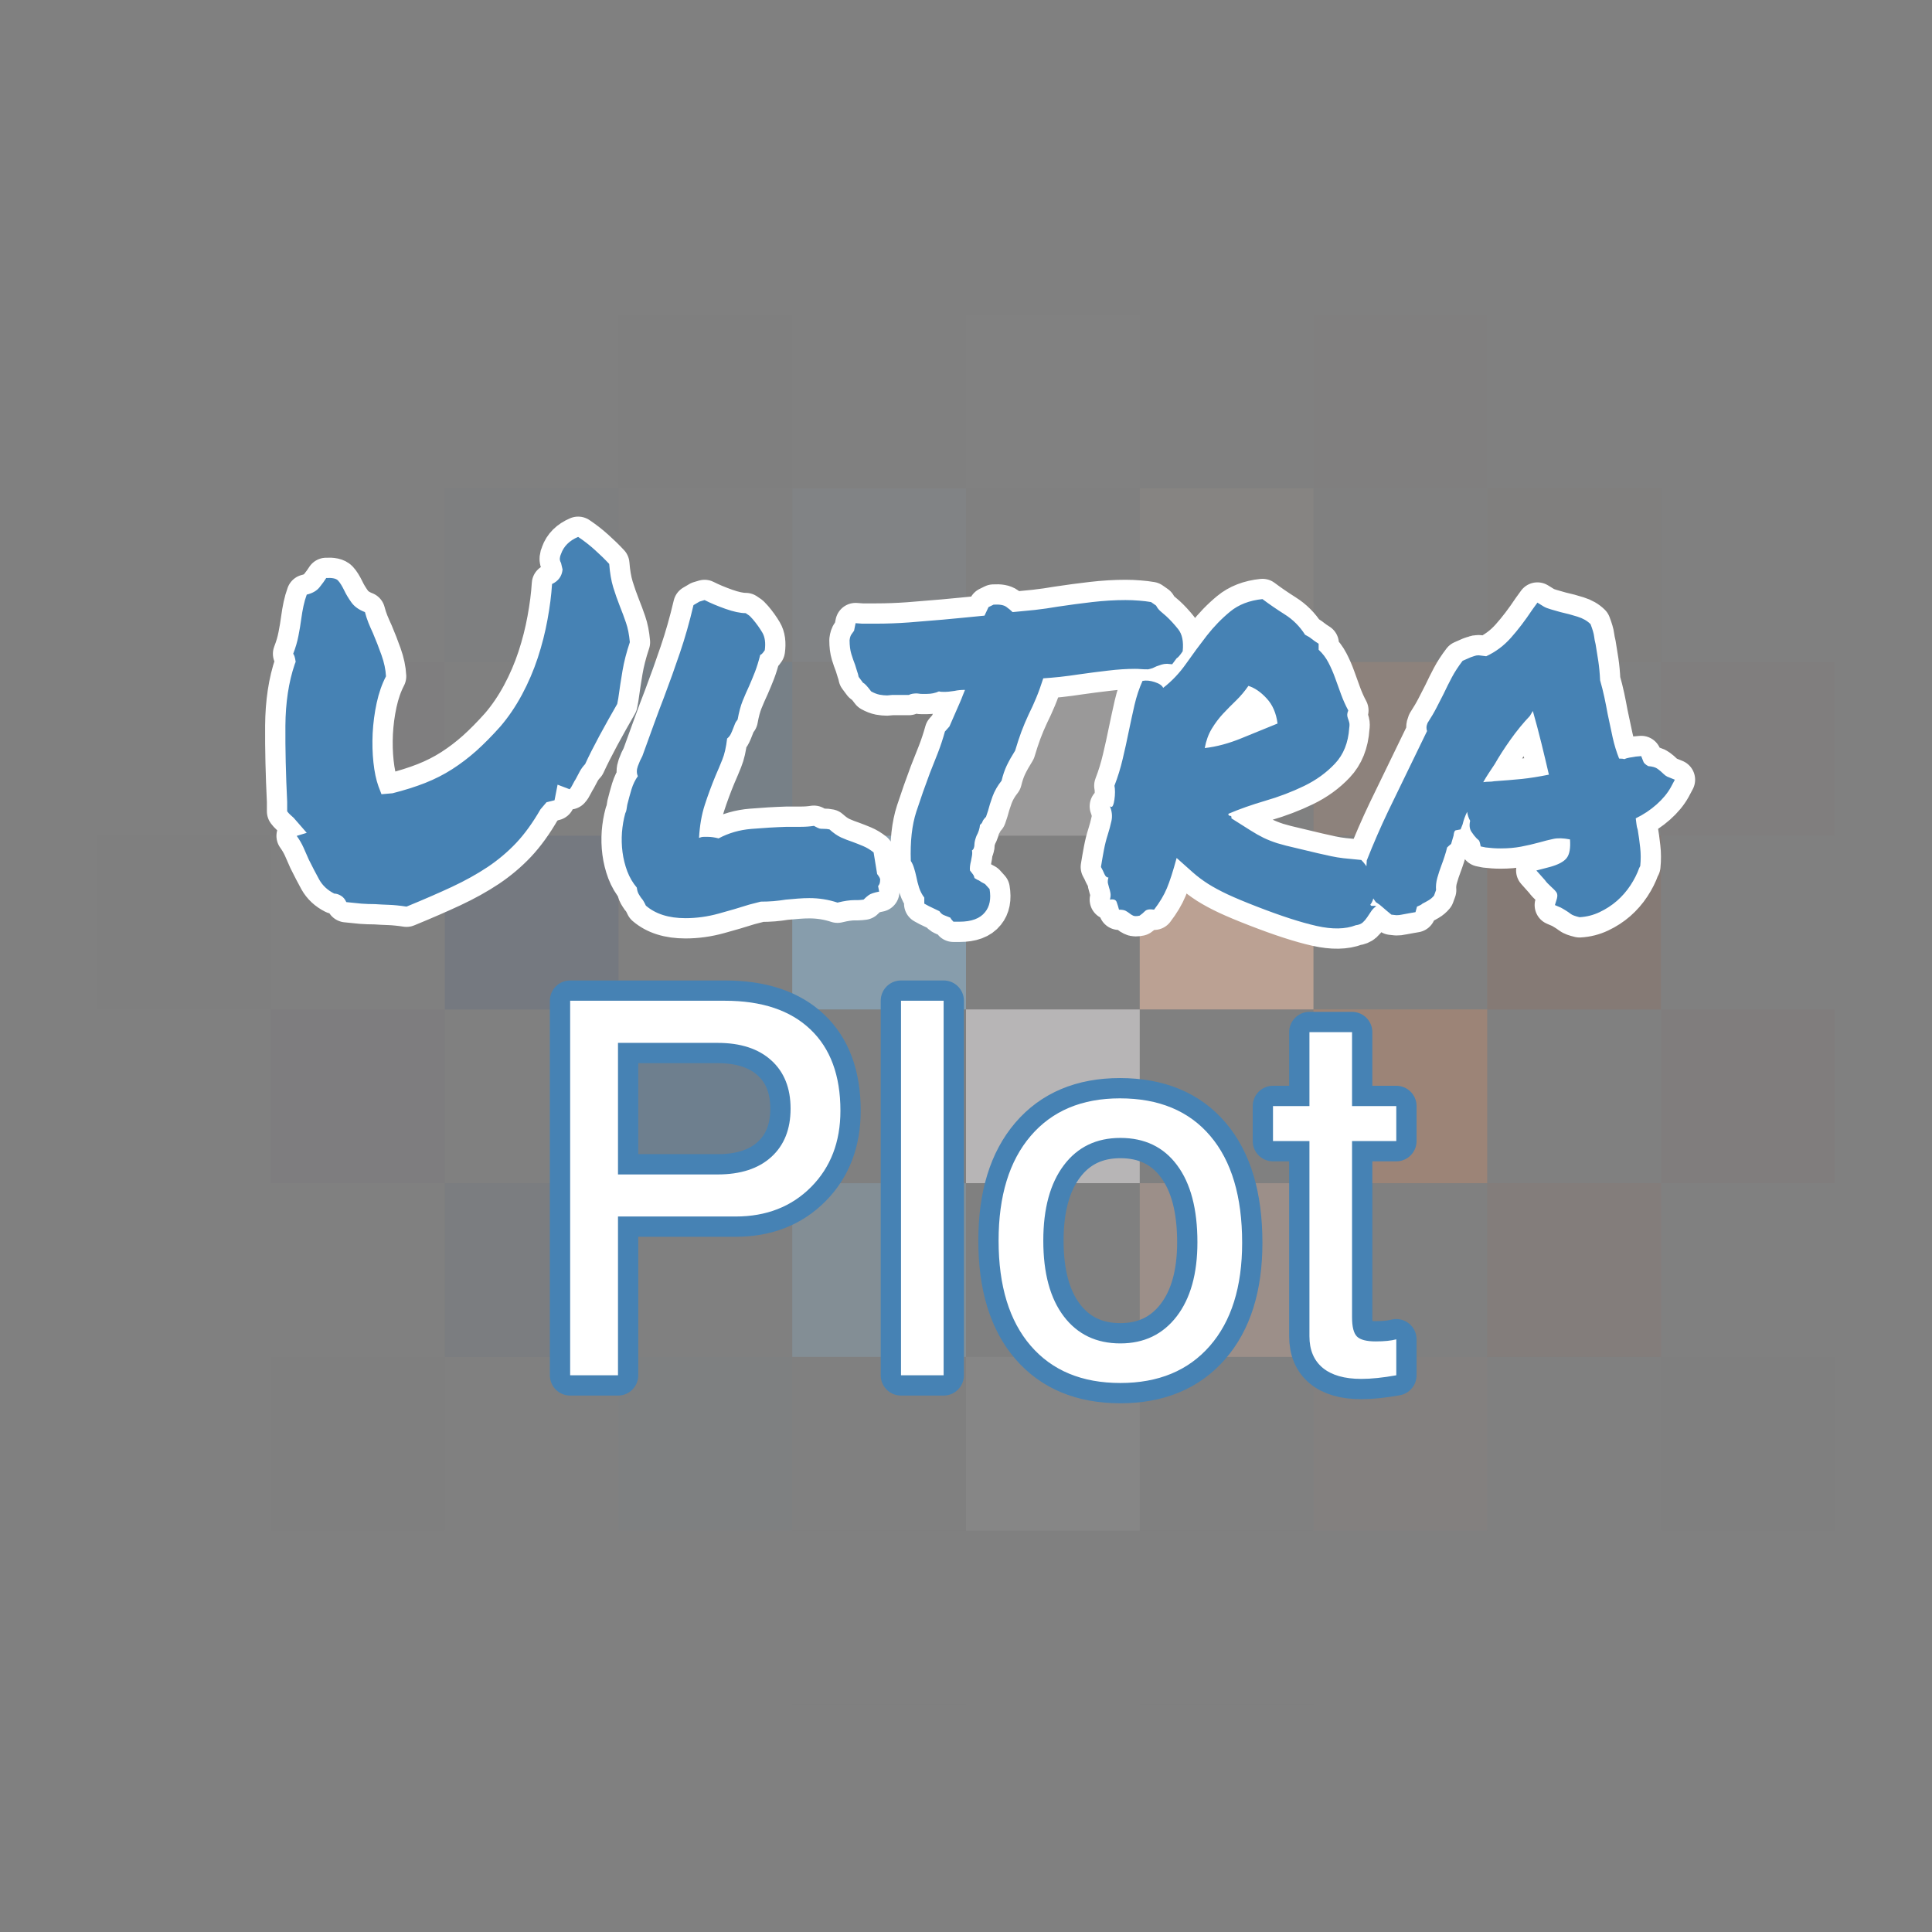 <?xml version="1.0" encoding="utf-8" standalone="no"?>
<!DOCTYPE svg PUBLIC "-//W3C//DTD SVG 1.1//EN"
  "http://www.w3.org/Graphics/SVG/1.1/DTD/svg11.dtd">
<svg xmlns:xlink="http://www.w3.org/1999/xlink" width="142.91pt" height="142.91pt" viewBox="0 0 142.91 142.91" xmlns="http://www.w3.org/2000/svg" version="1.1">
 <rect x="0" y="0" width="142.91" height="142.91" fill="#808080" stroke="none"/>
 <defs>
  <style type="text/css">*{stroke-linejoin: round; stroke-linecap: butt}</style>
 </defs>
 <g id="figure_1">
  <g id="patch_1">
   <path d="M 0 142.91 
L 142.91 142.91 
L 142.91 0 
L 0 0 
L 0 142.91 
z
" style="fill: none"/>
  </g>
  <g id="axes_1">
   <g id="patch_2">
    <path d="M 7.2 126.072 
L 20.051 126.072 
L 20.051 113.221 
L 7.2 113.221 
z
" clip-path="url(#p0940925877)" style="fill: #4f1a3d; opacity: 0"/>
   </g>
   <g id="patch_3">
    <path d="M 7.2 100.37 
L 20.051 100.37 
L 20.051 87.519 
L 7.2 87.519 
z
" clip-path="url(#p0940925877)" style="fill: #4f1a3d; opacity: 0.003"/>
   </g>
   <g id="patch_4">
    <path d="M 7.2 74.668 
L 20.051 74.668 
L 20.051 61.817 
L 7.2 61.817 
z
" clip-path="url(#p0940925877)" style="fill: #4f1a3d; opacity: 0.007"/>
   </g>
   <g id="patch_5">
    <path d="M 7.2 48.966 
L 20.051 48.966 
L 20.051 36.115 
L 7.2 36.115 
z
" clip-path="url(#p0940925877)" style="fill: #4f1a3d; opacity: 0.001"/>
   </g>
   <g id="patch_6">
    <path d="M 20.051 113.221 
L 32.902 113.221 
L 32.902 100.37 
L 20.051 100.37 
z
" clip-path="url(#p0940925877)" style="fill: #3e2e5e; opacity: 0.004"/>
   </g>
   <g id="patch_7">
    <path d="M 20.051 87.519 
L 32.902 87.519 
L 32.902 74.668 
L 20.051 74.668 
z
" clip-path="url(#p0940925877)" style="fill: #3e2e5e; opacity: 0.035"/>
   </g>
   <g id="patch_8">
    <path d="M 20.051 61.817 
L 32.902 61.817 
L 32.902 48.966 
L 20.051 48.966 
z
" clip-path="url(#p0940925877)" style="fill: #3e2e5e; opacity: 0.017"/>
   </g>
   <g id="patch_9">
    <path d="M 20.051 36.115 
L 32.902 36.115 
L 32.902 23.264 
L 20.051 23.264 
z
" clip-path="url(#p0940925877)" style="fill: #3e2e5e; opacity: 0"/>
   </g>
   <g id="patch_10">
    <path d="M 32.902 126.072 
L 45.753 126.072 
L 45.753 113.221 
L 32.902 113.221 
z
" clip-path="url(#p0940925877)" style="fill: #335285; opacity: 0.002"/>
   </g>
   <g id="patch_11">
    <path d="M 32.902 100.37 
L 45.753 100.37 
L 45.753 87.519 
L 32.902 87.519 
z
" clip-path="url(#p0940925877)" style="fill: #335285; opacity: 0.065"/>
   </g>
   <g id="patch_12">
    <path d="M 32.902 74.668 
L 45.753 74.668 
L 45.753 61.817 
L 32.902 61.817 
z
" clip-path="url(#p0940925877)" style="fill: #335285; opacity: 0.138"/>
   </g>
   <g id="patch_13">
    <path d="M 32.902 48.966 
L 45.753 48.966 
L 45.753 36.115 
L 32.902 36.115 
z
" clip-path="url(#p0940925877)" style="fill: #335285; opacity: 0.015"/>
   </g>
   <g id="patch_14">
    <path d="M 45.753 113.221 
L 58.604 113.221 
L 58.604 100.37 
L 45.753 100.37 
z
" clip-path="url(#p0940925877)" style="fill: #4f7fa8; opacity: 0.04"/>
   </g>
   <g id="patch_15">
    <path d="M 45.753 87.519 
L 58.604 87.519 
L 58.604 74.668 
L 45.753 74.668 
z
" clip-path="url(#p0940925877)" style="fill: #4f7fa8; opacity: 0.367"/>
   </g>
   <g id="patch_16">
    <path d="M 45.753 61.817 
L 58.604 61.817 
L 58.604 48.966 
L 45.753 48.966 
z
" clip-path="url(#p0940925877)" style="fill: #4f7fa8; opacity: 0.174"/>
   </g>
   <g id="patch_17">
    <path d="M 45.753 36.115 
L 58.604 36.115 
L 58.604 23.264 
L 45.753 23.264 
z
" clip-path="url(#p0940925877)" style="fill: #4f7fa8; opacity: 0.005"/>
   </g>
   <g id="patch_18">
    <path d="M 58.604 126.072 
L 71.455 126.072 
L 71.455 113.221 
L 58.604 113.221 
z
" clip-path="url(#p0940925877)" style="fill: #8bacc3; opacity: 0.009"/>
   </g>
   <g id="patch_19">
    <path d="M 58.604 100.37 
L 71.455 100.37 
L 71.455 87.519 
L 58.604 87.519 
z
" clip-path="url(#p0940925877)" style="fill: #8bacc3; opacity: 0.313"/>
   </g>
   <g id="patch_20">
    <path d="M 58.604 74.668 
L 71.455 74.668 
L 71.455 61.817 
L 58.604 61.817 
z
" clip-path="url(#p0940925877)" style="fill: #8bacc3; opacity: 0.662"/>
   </g>
   <g id="patch_21">
    <path d="M 58.604 48.966 
L 71.455 48.966 
L 71.455 36.115 
L 58.604 36.115 
z
" clip-path="url(#p0940925877)" style="fill: #8bacc3; opacity: 0.073"/>
   </g>
   <g id="patch_22">
    <path d="M 71.455 113.221 
L 84.306 113.221 
L 84.306 100.37 
L 71.455 100.37 
z
" clip-path="url(#p0940925877)" style="fill: #c4c2c3; opacity: 0.089"/>
   </g>
   <g id="patch_23">
    <path d="M 71.455 87.519 
L 84.306 87.519 
L 84.306 74.668 
L 71.455 74.668 
z
" clip-path="url(#p0940925877)" style="fill: #c4c2c3; opacity: 0.806"/>
   </g>
   <g id="patch_24">
    <path d="M 71.455 61.817 
L 84.306 61.817 
L 84.306 48.966 
L 71.455 48.966 
z
" clip-path="url(#p0940925877)" style="fill: #c4c2c3; opacity: 0.382"/>
   </g>
   <g id="patch_25">
    <path d="M 71.455 36.115 
L 84.306 36.115 
L 84.306 23.264 
L 71.455 23.264 
z
" clip-path="url(#p0940925877)" style="fill: #c4c2c3; opacity: 0.011"/>
   </g>
   <g id="patch_26">
    <path d="M 84.306 126.072 
L 97.157 126.072 
L 97.157 113.221 
L 84.306 113.221 
z
" clip-path="url(#p0940925877)" style="fill: #d9b29d; opacity: 0.009"/>
   </g>
   <g id="patch_27">
    <path d="M 84.306 100.37 
L 97.157 100.37 
L 97.157 87.519 
L 84.306 87.519 
z
" clip-path="url(#p0940925877)" style="fill: #d9b29d; opacity: 0.313"/>
   </g>
   <g id="patch_28">
    <path d="M 84.306 74.668 
L 97.157 74.668 
L 97.157 61.817 
L 84.306 61.817 
z
" clip-path="url(#p0940925877)" style="fill: #d9b29d; opacity: 0.662"/>
   </g>
   <g id="patch_29">
    <path d="M 84.306 48.966 
L 97.157 48.966 
L 97.157 36.115 
L 84.306 36.115 
z
" clip-path="url(#p0940925877)" style="fill: #d9b29d; opacity: 0.073"/>
   </g>
   <g id="patch_30">
    <path d="M 97.157 113.221 
L 110.008 113.221 
L 110.008 100.37 
L 97.157 100.37 
z
" clip-path="url(#p0940925877)" style="fill: #ce8b68; opacity: 0.04"/>
   </g>
   <g id="patch_31">
    <path d="M 97.157 87.519 
L 110.008 87.519 
L 110.008 74.668 
L 97.157 74.668 
z
" clip-path="url(#p0940925877)" style="fill: #ce8b68; opacity: 0.367"/>
   </g>
   <g id="patch_32">
    <path d="M 97.157 61.817 
L 110.008 61.817 
L 110.008 48.966 
L 97.157 48.966 
z
" clip-path="url(#p0940925877)" style="fill: #ce8b68; opacity: 0.174"/>
   </g>
   <g id="patch_33">
    <path d="M 97.157 36.115 
L 110.008 36.115 
L 110.008 23.264 
L 97.157 23.264 
z
" clip-path="url(#p0940925877)" style="fill: #ce8b68; opacity: 0.005"/>
   </g>
   <g id="patch_34">
    <path d="M 110.008 126.072 
L 122.859 126.072 
L 122.859 113.221 
L 110.008 113.221 
z
" clip-path="url(#p0940925877)" style="fill: #ac5935; opacity: 0.002"/>
   </g>
   <g id="patch_35">
    <path d="M 110.008 100.37 
L 122.859 100.37 
L 122.859 87.519 
L 110.008 87.519 
z
" clip-path="url(#p0940925877)" style="fill: #ac5935; opacity: 0.065"/>
   </g>
   <g id="patch_36">
    <path d="M 110.008 74.668 
L 122.859 74.668 
L 122.859 61.817 
L 110.008 61.817 
z
" clip-path="url(#p0940925877)" style="fill: #ac5935; opacity: 0.138"/>
   </g>
   <g id="patch_37">
    <path d="M 110.008 48.966 
L 122.859 48.966 
L 122.859 36.115 
L 110.008 36.115 
z
" clip-path="url(#p0940925877)" style="fill: #ac5935; opacity: 0.015"/>
   </g>
   <g id="patch_38">
    <path d="M 122.859 113.221 
L 135.71 113.221 
L 135.71 100.37 
L 122.859 100.37 
z
" clip-path="url(#p0940925877)" style="fill: #812b1e; opacity: 0.004"/>
   </g>
   <g id="patch_39">
    <path d="M 122.859 87.519 
L 135.71 87.519 
L 135.71 74.668 
L 122.859 74.668 
z
" clip-path="url(#p0940925877)" style="fill: #812b1e; opacity: 0.035"/>
   </g>
   <g id="patch_40">
    <path d="M 122.859 61.817 
L 135.71 61.817 
L 135.71 48.966 
L 122.859 48.966 
z
" clip-path="url(#p0940925877)" style="fill: #812b1e; opacity: 0.017"/>
   </g>
   <g id="patch_41">
    <path d="M 122.859 36.115 
L 135.71 36.115 
L 135.71 23.264 
L 122.859 23.264 
z
" clip-path="url(#p0940925877)" style="fill: #812b1e; opacity: 0"/>
   </g>
   <g id="patch_42">
    <path d="M 135.71 126.072 
L 148.561 126.072 
L 148.561 113.221 
L 135.71 113.221 
z
" clip-path="url(#p0940925877)" style="fill: #631626; opacity: 0"/>
   </g>
   <g id="patch_43">
    <path d="M 135.71 100.37 
L 148.561 100.37 
L 148.561 87.519 
L 135.71 87.519 
z
" clip-path="url(#p0940925877)" style="fill: #631626; opacity: 0.003"/>
   </g>
   <g id="patch_44">
    <path d="M 135.71 74.668 
L 148.561 74.668 
L 148.561 61.817 
L 135.71 61.817 
z
" clip-path="url(#p0940925877)" style="fill: #631626; opacity: 0.007"/>
   </g>
   <g id="patch_45">
    <path d="M 135.71 48.966 
L 148.561 48.966 
L 148.561 36.115 
L 135.71 36.115 
z
" clip-path="url(#p0940925877)" style="fill: #631626; opacity: 0.001"/>
   </g>
   <g id="text_1">
    <path d="M 21.871 48.953 
Q 21.8 48.472 21.687 48.359 
Q 21.948 47.694 22.073 47.047 
Q 22.203 46.394 22.281 45.8 
Q 22.352 45.277 22.447 44.832 
Q 22.542 44.387 22.69 43.983 
Q 23.32 43.834 23.634 43.443 
Q 23.949 43.051 24.133 42.754 
Q 24.804 42.718 25.006 42.944 
Q 25.214 43.164 25.469 43.686 
Q 25.659 44.09 25.992 44.559 
Q 26.324 45.022 26.995 45.277 
Q 27.102 45.687 27.25 46.061 
Q 27.399 46.429 27.589 46.839 
Q 27.921 47.617 28.218 48.454 
Q 28.515 49.285 28.551 50.027 
Q 28.105 50.882 27.862 51.999 
Q 27.624 53.109 27.565 54.243 
Q 27.512 55.371 27.624 56.41 
Q 27.737 57.449 27.992 58.156 
L 28.218 58.749 
L 29.032 58.678 
Q 30.367 58.34 31.442 57.918 
Q 32.523 57.491 33.449 56.897 
Q 34.375 56.303 35.23 55.543 
Q 36.085 54.777 37.012 53.738 
Q 37.902 52.699 38.609 51.387 
Q 39.315 50.069 39.778 48.662 
Q 40.242 47.249 40.497 45.841 
Q 40.758 44.428 40.835 43.199 
Q 41.542 42.867 41.613 42.124 
L 41.5 41.644 
Q 41.393 41.459 41.411 41.293 
Q 41.429 41.121 41.5 40.973 
Q 41.797 40.124 42.765 39.714 
Q 43.43 40.159 44.006 40.682 
Q 44.582 41.198 45.063 41.715 
Q 45.14 42.718 45.36 43.443 
Q 45.585 44.167 45.847 44.832 
Q 46.102 45.467 46.304 46.061 
Q 46.512 46.655 46.589 47.504 
Q 46.215 48.62 46.048 49.606 
Q 45.882 50.585 45.734 51.66 
L 45.657 52.07 
Q 44.992 53.222 44.338 54.427 
Q 43.691 55.632 43.282 56.523 
Q 43.062 56.749 42.896 57.045 
Q 42.729 57.342 42.581 57.639 
Q 42.504 57.746 42.373 58.007 
Q 42.242 58.269 42.136 58.381 
L 41.245 58.043 
L 41.019 59.195 
L 40.426 59.343 
L 39.98 59.866 
Q 39.125 61.35 38.181 62.354 
Q 37.237 63.351 36.068 64.135 
Q 34.898 64.913 33.431 65.601 
Q 31.965 66.284 30.071 67.062 
Q 29.328 66.949 28.788 66.931 
Q 28.254 66.914 27.737 66.878 
Q 27.215 66.878 26.734 66.842 
Q 26.253 66.801 25.617 66.729 
Q 25.469 66.397 25.208 66.249 
Q 24.953 66.1 24.727 66.1 
Q 23.985 65.726 23.611 65.061 
Q 23.242 64.39 22.839 63.577 
Q 22.649 63.131 22.447 62.686 
Q 22.245 62.241 21.948 61.831 
L 22.69 61.605 
L 21.723 60.495 
Q 21.61 60.382 21.479 60.275 
Q 21.354 60.163 21.242 60.014 
L 21.242 59.308 
Q 21.093 56.262 21.111 53.685 
Q 21.129 51.108 21.8 49.137 
L 21.871 48.953 
z
M 55.418 66.914 
Q 54.379 67.246 53.156 67.579 
Q 51.932 67.917 50.703 67.917 
Q 48.851 67.917 47.776 66.991 
Q 47.586 66.581 47.438 66.433 
Q 47.331 66.284 47.236 66.118 
Q 47.141 65.952 47.105 65.655 
Q 46.66 65.132 46.399 64.449 
Q 46.143 63.761 46.048 63.036 
Q 45.953 62.312 46.007 61.57 
Q 46.066 60.828 46.25 60.163 
Q 46.328 60.014 46.345 59.866 
Q 46.363 59.717 46.399 59.527 
Q 46.547 58.934 46.713 58.381 
Q 46.886 57.823 47.182 57.414 
Q 47.034 57.081 47.182 56.671 
Q 47.331 56.262 47.515 55.929 
Q 48.032 54.522 48.382 53.536 
Q 48.738 52.551 49.112 51.589 
Q 49.742 49.92 50.294 48.288 
Q 50.852 46.655 51.297 44.761 
Q 51.594 44.577 51.742 44.499 
Q 51.968 44.428 52.117 44.387 
Q 52.782 44.725 53.672 45.04 
Q 54.563 45.354 55.157 45.354 
Q 55.453 45.539 55.525 45.634 
Q 55.602 45.723 55.679 45.8 
Q 56.089 46.281 56.386 46.785 
Q 56.682 47.284 56.57 48.098 
Q 56.344 48.436 56.237 48.436 
Q 56.047 49.178 55.845 49.701 
Q 55.643 50.217 55.418 50.734 
Q 55.157 51.292 54.931 51.85 
Q 54.711 52.402 54.563 53.222 
Q 54.414 53.406 54.361 53.554 
Q 54.307 53.703 54.23 53.887 
Q 54.159 54.077 54.064 54.279 
Q 53.969 54.48 53.785 54.629 
Q 53.672 55.597 53.429 56.19 
Q 53.191 56.784 52.93 57.378 
Q 52.485 58.453 52.134 59.533 
Q 51.784 60.608 51.707 61.979 
Q 51.891 61.902 52.057 61.902 
Q 52.229 61.902 52.378 61.902 
Q 52.71 61.902 53.156 62.015 
Q 54.266 61.421 55.584 61.314 
Q 56.902 61.202 58.203 61.16 
Q 58.719 61.16 59.236 61.16 
Q 59.758 61.16 60.203 61.089 
Q 60.542 61.273 60.631 61.291 
Q 60.726 61.309 60.91 61.309 
Q 61.171 61.309 61.355 61.35 
Q 61.801 61.754 62.21 61.944 
Q 62.62 62.128 63.065 62.276 
Q 63.469 62.425 63.861 62.591 
Q 64.253 62.757 64.621 63.054 
L 64.882 64.651 
Q 65.143 64.984 65.102 65.097 
Q 65.102 65.394 64.953 65.542 
L 65.031 65.952 
Q 64.472 66.059 64.265 66.207 
Q 64.063 66.355 63.879 66.545 
Q 63.582 66.581 63.451 66.581 
Q 63.321 66.581 63.214 66.581 
Q 62.691 66.581 61.949 66.765 
Q 60.946 66.433 59.871 66.433 
Q 59.461 66.433 59.016 66.468 
Q 58.571 66.504 58.125 66.545 
Q 57.68 66.617 57.217 66.658 
Q 56.754 66.694 56.273 66.694 
L 55.418 66.914 
z
M 83.956 49.475 
Q 83.03 49.475 81.955 49.606 
Q 80.881 49.73 79.842 49.879 
Q 79.1 49.992 78.411 50.069 
Q 77.722 50.14 77.17 50.176 
Q 76.909 50.995 76.647 51.624 
Q 76.386 52.254 76.089 52.848 
Q 75.792 53.483 75.549 54.13 
Q 75.311 54.777 75.092 55.519 
Q 74.718 56.113 74.474 56.618 
Q 74.237 57.117 74.088 57.746 
Q 73.643 58.304 73.417 58.916 
Q 73.198 59.527 73.085 59.973 
L 72.936 60.418 
Q 72.717 60.644 72.675 60.774 
Q 72.64 60.905 72.491 61.012 
Q 72.455 61.421 72.23 61.831 
Q 72.159 62.015 72.117 62.181 
Q 72.081 62.348 72.081 62.425 
Q 72.081 62.793 71.897 62.906 
Q 71.933 63.09 71.897 63.298 
Q 71.862 63.499 71.826 63.684 
Q 71.713 64.129 71.749 64.39 
Q 71.862 64.539 71.951 64.651 
Q 72.046 64.764 72.081 64.948 
Q 72.307 65.097 72.42 65.132 
Q 72.568 65.245 72.865 65.394 
L 73.198 65.762 
Q 73.382 66.842 72.865 67.472 
Q 72.307 68.178 70.971 68.178 
L 70.526 68.178 
Q 70.342 67.994 70.3 67.881 
Q 70.003 67.769 69.819 67.691 
Q 69.635 67.62 69.487 67.4 
Q 69.006 67.175 68.709 67.026 
L 68.37 66.842 
Q 68.37 66.433 68.37 66.397 
Q 68.115 66.059 67.985 65.655 
Q 67.854 65.245 67.777 64.835 
Q 67.705 64.503 67.61 64.206 
Q 67.521 63.909 67.373 63.684 
Q 67.296 61.534 67.777 60.05 
Q 68.264 58.565 68.78 57.194 
Q 69.077 56.452 69.374 55.692 
Q 69.671 54.926 69.896 54.112 
L 70.229 53.738 
Q 70.49 53.144 70.656 52.759 
Q 70.823 52.367 71.007 51.957 
Q 71.12 51.702 71.209 51.458 
Q 71.304 51.215 71.381 51.031 
Q 71.155 51.031 70.971 51.049 
Q 70.787 51.066 70.597 51.108 
Q 70.377 51.144 70.187 51.161 
Q 70.003 51.179 69.819 51.179 
Q 69.558 51.179 69.451 51.144 
Q 69.041 51.328 68.56 51.328 
L 68.186 51.328 
Q 68.074 51.328 67.979 51.31 
Q 67.89 51.292 67.818 51.292 
Q 67.444 51.292 67.225 51.405 
Q 66.779 51.405 66.37 51.405 
L 65.995 51.405 
Q 65.924 51.405 65.811 51.423 
Q 65.699 51.44 65.627 51.44 
Q 65.366 51.44 65.069 51.387 
Q 64.772 51.328 64.44 51.144 
Q 63.995 50.55 63.846 50.514 
L 63.514 50.069 
Q 63.472 49.843 63.395 49.641 
Q 63.324 49.434 63.252 49.178 
Q 63.104 48.804 62.973 48.377 
Q 62.843 47.949 62.843 47.355 
Q 62.878 47.059 62.991 46.91 
Q 63.104 46.762 63.175 46.655 
L 63.288 46.097 
L 63.769 46.132 
L 64.808 46.132 
Q 65.995 46.132 67.219 46.043 
Q 68.448 45.948 69.748 45.835 
Q 70.49 45.764 71.25 45.693 
Q 72.01 45.616 72.824 45.539 
Q 72.972 45.206 73.12 44.909 
L 73.495 44.725 
Q 74.16 44.684 74.439 44.891 
Q 74.718 45.093 74.902 45.277 
Q 75.721 45.206 76.552 45.117 
Q 77.39 45.022 78.245 44.874 
Q 79.503 44.684 80.786 44.535 
Q 82.068 44.387 83.256 44.387 
Q 83.772 44.387 84.253 44.428 
Q 84.74 44.464 85.144 44.535 
L 85.518 44.796 
Q 85.631 45.022 85.833 45.206 
Q 86.035 45.39 86.26 45.574 
Q 86.705 45.984 87.151 46.542 
Q 87.596 47.1 87.483 48.175 
Q 87.186 48.62 87.038 48.691 
L 86.705 49.137 
L 86.331 49.101 
Q 86.112 49.101 85.922 49.16 
Q 85.738 49.214 85.554 49.285 
Q 85.405 49.362 85.257 49.422 
Q 85.108 49.475 84.924 49.511 
Q 84.592 49.511 84.384 49.493 
Q 84.182 49.475 83.956 49.475 
z
M 87.036 63.464 
Q 86.633 64.948 86.312 65.708 
Q 85.997 66.468 85.368 67.288 
Q 84.887 67.21 84.697 67.394 
Q 84.513 67.584 84.293 67.733 
Q 83.961 67.804 83.812 67.727 
Q 83.664 67.656 83.551 67.561 
Q 83.438 67.472 83.272 67.377 
Q 83.106 67.288 82.773 67.288 
Q 82.696 66.991 82.601 66.729 
Q 82.512 66.468 82.102 66.545 
Q 82.18 66.249 82.138 66.047 
Q 82.102 65.839 82.043 65.673 
Q 81.99 65.506 81.954 65.34 
Q 81.918 65.168 81.99 64.913 
Q 81.806 64.913 81.693 64.651 
Q 81.586 64.39 81.437 64.129 
Q 81.544 63.464 81.657 62.87 
Q 81.77 62.276 81.936 61.76 
Q 82.102 61.237 82.215 60.721 
Q 82.328 60.198 82.102 59.64 
Q 82.251 59.753 82.322 59.587 
Q 82.399 59.42 82.435 59.141 
Q 82.476 58.862 82.476 58.583 
Q 82.476 58.304 82.435 58.12 
Q 82.809 57.152 83.046 56.137 
Q 83.29 55.116 83.492 54.112 
Q 83.7 53.109 83.919 52.147 
Q 84.145 51.179 84.513 50.366 
Q 84.923 50.289 85.421 50.455 
Q 85.926 50.621 86.039 50.882 
Q 87.001 50.14 87.743 49.083 
Q 88.485 48.026 89.263 47.023 
Q 90.047 46.019 90.991 45.242 
Q 91.935 44.464 93.384 44.315 
Q 94.126 44.874 95.034 45.449 
Q 95.943 46.019 96.536 46.952 
Q 96.833 47.1 97.035 47.266 
Q 97.243 47.433 97.54 47.617 
L 97.54 48.062 
Q 97.985 48.472 98.264 49.012 
Q 98.543 49.546 98.763 50.158 
Q 98.989 50.769 99.208 51.387 
Q 99.434 51.999 99.731 52.551 
Q 99.654 52.741 99.654 52.871 
Q 99.654 52.996 99.707 53.144 
Q 99.766 53.293 99.802 53.441 
Q 99.844 53.59 99.802 53.851 
Q 99.695 55.484 98.745 56.487 
Q 97.801 57.491 96.465 58.138 
Q 95.129 58.785 93.603 59.23 
Q 92.083 59.676 90.86 60.198 
Q 90.86 60.347 90.991 60.347 
Q 91.121 60.347 91.086 60.531 
Q 91.976 61.089 92.493 61.421 
Q 93.016 61.754 93.479 61.979 
Q 93.942 62.199 94.476 62.371 
Q 95.016 62.538 95.984 62.757 
Q 96.946 62.983 97.481 63.114 
Q 98.021 63.238 98.466 63.333 
Q 98.911 63.428 99.375 63.482 
Q 99.844 63.535 100.693 63.612 
Q 101.031 63.945 101.269 64.408 
Q 101.512 64.871 101.583 65.34 
Q 101.661 65.803 101.619 66.231 
Q 101.583 66.652 101.364 66.914 
Q 101.399 67.026 101.53 67.009 
Q 101.661 66.991 101.809 67.026 
Q 101.583 67.175 101.435 67.394 
Q 101.286 67.62 101.138 67.84 
Q 100.99 68.065 100.806 68.232 
Q 100.621 68.398 100.289 68.439 
Q 99.137 68.885 97.391 68.493 
Q 95.646 68.101 92.974 67.062 
Q 91.638 66.545 90.801 66.154 
Q 89.97 65.762 89.358 65.376 
Q 88.746 64.984 88.242 64.539 
Q 87.743 64.093 87.036 63.464 
z
M 92.345 50.734 
Q 91.935 51.328 91.436 51.814 
Q 90.937 52.295 90.468 52.794 
Q 90.005 53.293 89.631 53.91 
Q 89.263 54.522 89.115 55.335 
Q 90.415 55.187 91.822 54.611 
Q 93.235 54.035 94.5 53.519 
Q 94.351 52.367 93.698 51.666 
Q 93.051 50.959 92.345 50.734 
z
M 121.251 64.206 
Q 121.032 64.835 120.604 65.489 
Q 120.177 66.136 119.601 66.64 
Q 119.025 67.139 118.318 67.472 
Q 117.618 67.804 116.84 67.846 
Q 116.353 67.733 116.187 67.602 
Q 116.02 67.472 115.836 67.359 
Q 115.724 67.288 115.629 67.234 
Q 115.539 67.175 115.462 67.139 
L 115.017 66.949 
L 115.165 66.468 
Q 115.243 66.171 115.13 66.005 
Q 115.017 65.839 114.684 65.542 
Q 114.572 65.429 114.459 65.322 
Q 114.352 65.209 114.275 65.097 
L 113.645 64.39 
L 114.649 64.129 
Q 115.575 63.874 115.89 63.464 
Q 116.204 63.054 116.133 62.092 
Q 115.391 61.944 114.886 62.057 
Q 114.388 62.164 113.871 62.312 
Q 113.2 62.496 112.511 62.627 
Q 111.829 62.757 111.009 62.757 
Q 110.712 62.757 110.451 62.739 
Q 110.196 62.722 109.899 62.686 
L 109.525 62.609 
Q 109.454 62.199 109.376 62.146 
Q 109.305 62.092 109.228 62.015 
Q 109.044 61.831 108.836 61.516 
Q 108.634 61.202 108.747 60.715 
Q 108.563 60.382 108.527 60.05 
Q 108.302 60.495 108.189 60.976 
L 108.04 61.35 
L 107.672 61.421 
Q 107.595 61.457 107.559 61.588 
Q 107.524 61.718 107.524 61.795 
L 107.34 62.425 
Q 107.263 62.496 107.185 62.555 
Q 107.114 62.609 107.043 62.686 
Q 106.966 63.019 106.853 63.351 
Q 106.746 63.684 106.633 63.98 
Q 106.449 64.467 106.319 64.93 
Q 106.188 65.394 106.224 65.839 
L 106.075 66.249 
Q 105.891 66.468 105.665 66.599 
Q 105.446 66.729 105.22 66.842 
Q 105.149 66.914 105.018 66.973 
Q 104.888 67.026 104.816 67.062 
L 104.704 67.472 
L 104.258 67.549 
Q 103.849 67.62 103.682 67.656 
Q 103.516 67.697 103.29 67.697 
L 102.922 67.656 
Q 102.513 67.323 102.287 67.121 
Q 102.067 66.914 101.77 66.729 
Q 101.438 66.284 101.402 66.064 
Q 101.361 65.839 101.325 65.655 
Q 101.248 65.429 101.23 65.281 
Q 101.212 65.132 101.141 65.061 
L 100.654 64.616 
L 101.064 64.277 
L 101.099 63.648 
Q 101.848 61.754 102.679 60.014 
Q 103.516 58.269 104.407 56.452 
Q 104.704 55.858 104.983 55.264 
Q 105.262 54.67 105.559 54.077 
Q 105.517 53.964 105.517 53.815 
Q 105.517 53.667 105.594 53.483 
Q 106.004 52.848 106.259 52.349 
Q 106.52 51.85 106.782 51.328 
Q 107.079 50.698 107.393 50.104 
Q 107.708 49.511 108.189 48.881 
L 108.783 48.62 
Q 108.895 48.584 109.044 48.531 
Q 109.192 48.472 109.376 48.472 
L 109.934 48.543 
Q 110.974 48.062 111.751 47.189 
Q 112.535 46.316 113.349 45.093 
L 113.723 44.577 
L 114.204 44.874 
Q 114.388 44.98 114.72 45.075 
Q 115.059 45.17 115.427 45.277 
Q 116.098 45.426 116.691 45.616 
Q 117.285 45.8 117.653 46.168 
Q 117.879 46.762 117.914 47.059 
Q 117.95 47.355 118.027 47.652 
Q 118.134 48.288 118.229 48.917 
Q 118.324 49.546 118.36 50.324 
Q 118.544 50.959 118.674 51.571 
Q 118.805 52.183 118.918 52.812 
Q 119.102 53.703 119.286 54.54 
Q 119.47 55.371 119.767 56.113 
Q 120.064 56.113 120.141 56.155 
Q 120.325 56.078 120.527 56.042 
Q 120.735 56.006 120.996 55.965 
L 121.4 55.929 
L 121.548 56.303 
Q 121.59 56.487 121.922 56.671 
Q 122.403 56.707 122.623 56.879 
Q 122.849 57.045 123.033 57.229 
Q 123.181 57.378 123.329 57.449 
L 123.888 57.675 
L 123.591 58.233 
Q 123.223 58.898 122.534 59.509 
Q 121.845 60.121 120.996 60.531 
Q 121.032 60.756 121.049 60.958 
Q 121.067 61.16 121.144 61.386 
Q 121.251 62.015 121.323 62.686 
Q 121.4 63.351 121.329 64.058 
L 121.251 64.206 
z
M 110.528 57.788 
Q 111.644 57.71 112.553 57.621 
Q 113.461 57.526 114.572 57.301 
Q 114.316 56.19 114.019 54.985 
Q 113.723 53.78 113.384 52.592 
L 113.164 52.96 
Q 112.422 53.738 111.734 54.706 
Q 111.051 55.668 110.564 56.523 
Q 110.344 56.855 110.119 57.194 
Q 109.899 57.526 109.715 57.859 
Q 109.934 57.823 110.136 57.823 
Q 110.344 57.823 110.528 57.788 
z
" style="fill: #4682b4; stroke: #ffffff; stroke-width: 3"/>
    <path d="M 21.871 48.953 
Q 21.8 48.472 21.687 48.359 
Q 21.948 47.694 22.073 47.047 
Q 22.203 46.394 22.281 45.8 
Q 22.352 45.277 22.447 44.832 
Q 22.542 44.387 22.69 43.983 
Q 23.32 43.834 23.634 43.443 
Q 23.949 43.051 24.133 42.754 
Q 24.804 42.718 25.006 42.944 
Q 25.214 43.164 25.469 43.686 
Q 25.659 44.09 25.992 44.559 
Q 26.324 45.022 26.995 45.277 
Q 27.102 45.687 27.25 46.061 
Q 27.399 46.429 27.589 46.839 
Q 27.921 47.617 28.218 48.454 
Q 28.515 49.285 28.551 50.027 
Q 28.105 50.882 27.862 51.999 
Q 27.624 53.109 27.565 54.243 
Q 27.512 55.371 27.624 56.41 
Q 27.737 57.449 27.992 58.156 
L 28.218 58.749 
L 29.032 58.678 
Q 30.367 58.34 31.442 57.918 
Q 32.523 57.491 33.449 56.897 
Q 34.375 56.303 35.23 55.543 
Q 36.085 54.777 37.012 53.738 
Q 37.902 52.699 38.609 51.387 
Q 39.315 50.069 39.778 48.662 
Q 40.242 47.249 40.497 45.841 
Q 40.758 44.428 40.835 43.199 
Q 41.542 42.867 41.613 42.124 
L 41.5 41.644 
Q 41.393 41.459 41.411 41.293 
Q 41.429 41.121 41.5 40.973 
Q 41.797 40.124 42.765 39.714 
Q 43.43 40.159 44.006 40.682 
Q 44.582 41.198 45.063 41.715 
Q 45.14 42.718 45.36 43.443 
Q 45.585 44.167 45.847 44.832 
Q 46.102 45.467 46.304 46.061 
Q 46.512 46.655 46.589 47.504 
Q 46.215 48.62 46.048 49.606 
Q 45.882 50.585 45.734 51.66 
L 45.657 52.07 
Q 44.992 53.222 44.338 54.427 
Q 43.691 55.632 43.282 56.523 
Q 43.062 56.749 42.896 57.045 
Q 42.729 57.342 42.581 57.639 
Q 42.504 57.746 42.373 58.007 
Q 42.242 58.269 42.136 58.381 
L 41.245 58.043 
L 41.019 59.195 
L 40.426 59.343 
L 39.98 59.866 
Q 39.125 61.35 38.181 62.354 
Q 37.237 63.351 36.068 64.135 
Q 34.898 64.913 33.431 65.601 
Q 31.965 66.284 30.071 67.062 
Q 29.328 66.949 28.788 66.931 
Q 28.254 66.914 27.737 66.878 
Q 27.215 66.878 26.734 66.842 
Q 26.253 66.801 25.617 66.729 
Q 25.469 66.397 25.208 66.249 
Q 24.953 66.1 24.727 66.1 
Q 23.985 65.726 23.611 65.061 
Q 23.242 64.39 22.839 63.577 
Q 22.649 63.131 22.447 62.686 
Q 22.245 62.241 21.948 61.831 
L 22.69 61.605 
L 21.723 60.495 
Q 21.61 60.382 21.479 60.275 
Q 21.354 60.163 21.242 60.014 
L 21.242 59.308 
Q 21.093 56.262 21.111 53.685 
Q 21.129 51.108 21.8 49.137 
L 21.871 48.953 
z
M 55.418 66.914 
Q 54.379 67.246 53.156 67.579 
Q 51.932 67.917 50.703 67.917 
Q 48.851 67.917 47.776 66.991 
Q 47.586 66.581 47.438 66.433 
Q 47.331 66.284 47.236 66.118 
Q 47.141 65.952 47.105 65.655 
Q 46.66 65.132 46.399 64.449 
Q 46.143 63.761 46.048 63.036 
Q 45.953 62.312 46.007 61.57 
Q 46.066 60.828 46.25 60.163 
Q 46.328 60.014 46.345 59.866 
Q 46.363 59.717 46.399 59.527 
Q 46.547 58.934 46.713 58.381 
Q 46.886 57.823 47.182 57.414 
Q 47.034 57.081 47.182 56.671 
Q 47.331 56.262 47.515 55.929 
Q 48.032 54.522 48.382 53.536 
Q 48.738 52.551 49.112 51.589 
Q 49.742 49.92 50.294 48.288 
Q 50.852 46.655 51.297 44.761 
Q 51.594 44.577 51.742 44.499 
Q 51.968 44.428 52.117 44.387 
Q 52.782 44.725 53.672 45.04 
Q 54.563 45.354 55.157 45.354 
Q 55.453 45.539 55.525 45.634 
Q 55.602 45.723 55.679 45.8 
Q 56.089 46.281 56.386 46.785 
Q 56.682 47.284 56.57 48.098 
Q 56.344 48.436 56.237 48.436 
Q 56.047 49.178 55.845 49.701 
Q 55.643 50.217 55.418 50.734 
Q 55.157 51.292 54.931 51.85 
Q 54.711 52.402 54.563 53.222 
Q 54.414 53.406 54.361 53.554 
Q 54.307 53.703 54.23 53.887 
Q 54.159 54.077 54.064 54.279 
Q 53.969 54.48 53.785 54.629 
Q 53.672 55.597 53.429 56.19 
Q 53.191 56.784 52.93 57.378 
Q 52.485 58.453 52.134 59.533 
Q 51.784 60.608 51.707 61.979 
Q 51.891 61.902 52.057 61.902 
Q 52.229 61.902 52.378 61.902 
Q 52.71 61.902 53.156 62.015 
Q 54.266 61.421 55.584 61.314 
Q 56.902 61.202 58.203 61.16 
Q 58.719 61.16 59.236 61.16 
Q 59.758 61.16 60.203 61.089 
Q 60.542 61.273 60.631 61.291 
Q 60.726 61.309 60.91 61.309 
Q 61.171 61.309 61.355 61.35 
Q 61.801 61.754 62.21 61.944 
Q 62.62 62.128 63.065 62.276 
Q 63.469 62.425 63.861 62.591 
Q 64.253 62.757 64.621 63.054 
L 64.882 64.651 
Q 65.143 64.984 65.102 65.097 
Q 65.102 65.394 64.953 65.542 
L 65.031 65.952 
Q 64.472 66.059 64.265 66.207 
Q 64.063 66.355 63.879 66.545 
Q 63.582 66.581 63.451 66.581 
Q 63.321 66.581 63.214 66.581 
Q 62.691 66.581 61.949 66.765 
Q 60.946 66.433 59.871 66.433 
Q 59.461 66.433 59.016 66.468 
Q 58.571 66.504 58.125 66.545 
Q 57.68 66.617 57.217 66.658 
Q 56.754 66.694 56.273 66.694 
L 55.418 66.914 
z
M 83.956 49.475 
Q 83.03 49.475 81.955 49.606 
Q 80.881 49.73 79.842 49.879 
Q 79.1 49.992 78.411 50.069 
Q 77.722 50.14 77.17 50.176 
Q 76.909 50.995 76.647 51.624 
Q 76.386 52.254 76.089 52.848 
Q 75.792 53.483 75.549 54.13 
Q 75.311 54.777 75.092 55.519 
Q 74.718 56.113 74.474 56.618 
Q 74.237 57.117 74.088 57.746 
Q 73.643 58.304 73.417 58.916 
Q 73.198 59.527 73.085 59.973 
L 72.936 60.418 
Q 72.717 60.644 72.675 60.774 
Q 72.64 60.905 72.491 61.012 
Q 72.455 61.421 72.23 61.831 
Q 72.159 62.015 72.117 62.181 
Q 72.081 62.348 72.081 62.425 
Q 72.081 62.793 71.897 62.906 
Q 71.933 63.09 71.897 63.298 
Q 71.862 63.499 71.826 63.684 
Q 71.713 64.129 71.749 64.39 
Q 71.862 64.539 71.951 64.651 
Q 72.046 64.764 72.081 64.948 
Q 72.307 65.097 72.42 65.132 
Q 72.568 65.245 72.865 65.394 
L 73.198 65.762 
Q 73.382 66.842 72.865 67.472 
Q 72.307 68.178 70.971 68.178 
L 70.526 68.178 
Q 70.342 67.994 70.3 67.881 
Q 70.003 67.769 69.819 67.691 
Q 69.635 67.62 69.487 67.4 
Q 69.006 67.175 68.709 67.026 
L 68.37 66.842 
Q 68.37 66.433 68.37 66.397 
Q 68.115 66.059 67.985 65.655 
Q 67.854 65.245 67.777 64.835 
Q 67.705 64.503 67.61 64.206 
Q 67.521 63.909 67.373 63.684 
Q 67.296 61.534 67.777 60.05 
Q 68.264 58.565 68.78 57.194 
Q 69.077 56.452 69.374 55.692 
Q 69.671 54.926 69.896 54.112 
L 70.229 53.738 
Q 70.49 53.144 70.656 52.759 
Q 70.823 52.367 71.007 51.957 
Q 71.12 51.702 71.209 51.458 
Q 71.304 51.215 71.381 51.031 
Q 71.155 51.031 70.971 51.049 
Q 70.787 51.066 70.597 51.108 
Q 70.377 51.144 70.187 51.161 
Q 70.003 51.179 69.819 51.179 
Q 69.558 51.179 69.451 51.144 
Q 69.041 51.328 68.56 51.328 
L 68.186 51.328 
Q 68.074 51.328 67.979 51.31 
Q 67.89 51.292 67.818 51.292 
Q 67.444 51.292 67.225 51.405 
Q 66.779 51.405 66.37 51.405 
L 65.995 51.405 
Q 65.924 51.405 65.811 51.423 
Q 65.699 51.44 65.627 51.44 
Q 65.366 51.44 65.069 51.387 
Q 64.772 51.328 64.44 51.144 
Q 63.995 50.55 63.846 50.514 
L 63.514 50.069 
Q 63.472 49.843 63.395 49.641 
Q 63.324 49.434 63.252 49.178 
Q 63.104 48.804 62.973 48.377 
Q 62.843 47.949 62.843 47.355 
Q 62.878 47.059 62.991 46.91 
Q 63.104 46.762 63.175 46.655 
L 63.288 46.097 
L 63.769 46.132 
L 64.808 46.132 
Q 65.995 46.132 67.219 46.043 
Q 68.448 45.948 69.748 45.835 
Q 70.49 45.764 71.25 45.693 
Q 72.01 45.616 72.824 45.539 
Q 72.972 45.206 73.12 44.909 
L 73.495 44.725 
Q 74.16 44.684 74.439 44.891 
Q 74.718 45.093 74.902 45.277 
Q 75.721 45.206 76.552 45.117 
Q 77.39 45.022 78.245 44.874 
Q 79.503 44.684 80.786 44.535 
Q 82.068 44.387 83.256 44.387 
Q 83.772 44.387 84.253 44.428 
Q 84.74 44.464 85.144 44.535 
L 85.518 44.796 
Q 85.631 45.022 85.833 45.206 
Q 86.035 45.39 86.26 45.574 
Q 86.705 45.984 87.151 46.542 
Q 87.596 47.1 87.483 48.175 
Q 87.186 48.62 87.038 48.691 
L 86.705 49.137 
L 86.331 49.101 
Q 86.112 49.101 85.922 49.16 
Q 85.738 49.214 85.554 49.285 
Q 85.405 49.362 85.257 49.422 
Q 85.108 49.475 84.924 49.511 
Q 84.592 49.511 84.384 49.493 
Q 84.182 49.475 83.956 49.475 
z
M 87.036 63.464 
Q 86.633 64.948 86.312 65.708 
Q 85.997 66.468 85.368 67.288 
Q 84.887 67.21 84.697 67.394 
Q 84.513 67.584 84.293 67.733 
Q 83.961 67.804 83.812 67.727 
Q 83.664 67.656 83.551 67.561 
Q 83.438 67.472 83.272 67.377 
Q 83.106 67.288 82.773 67.288 
Q 82.696 66.991 82.601 66.729 
Q 82.512 66.468 82.102 66.545 
Q 82.18 66.249 82.138 66.047 
Q 82.102 65.839 82.043 65.673 
Q 81.99 65.506 81.954 65.34 
Q 81.918 65.168 81.99 64.913 
Q 81.806 64.913 81.693 64.651 
Q 81.586 64.39 81.437 64.129 
Q 81.544 63.464 81.657 62.87 
Q 81.77 62.276 81.936 61.76 
Q 82.102 61.237 82.215 60.721 
Q 82.328 60.198 82.102 59.64 
Q 82.251 59.753 82.322 59.587 
Q 82.399 59.42 82.435 59.141 
Q 82.476 58.862 82.476 58.583 
Q 82.476 58.304 82.435 58.12 
Q 82.809 57.152 83.046 56.137 
Q 83.29 55.116 83.492 54.112 
Q 83.7 53.109 83.919 52.147 
Q 84.145 51.179 84.513 50.366 
Q 84.923 50.289 85.421 50.455 
Q 85.926 50.621 86.039 50.882 
Q 87.001 50.14 87.743 49.083 
Q 88.485 48.026 89.263 47.023 
Q 90.047 46.019 90.991 45.242 
Q 91.935 44.464 93.384 44.315 
Q 94.126 44.874 95.034 45.449 
Q 95.943 46.019 96.536 46.952 
Q 96.833 47.1 97.035 47.266 
Q 97.243 47.433 97.54 47.617 
L 97.54 48.062 
Q 97.985 48.472 98.264 49.012 
Q 98.543 49.546 98.763 50.158 
Q 98.989 50.769 99.208 51.387 
Q 99.434 51.999 99.731 52.551 
Q 99.654 52.741 99.654 52.871 
Q 99.654 52.996 99.707 53.144 
Q 99.766 53.293 99.802 53.441 
Q 99.844 53.59 99.802 53.851 
Q 99.695 55.484 98.745 56.487 
Q 97.801 57.491 96.465 58.138 
Q 95.129 58.785 93.603 59.23 
Q 92.083 59.676 90.86 60.198 
Q 90.86 60.347 90.991 60.347 
Q 91.121 60.347 91.086 60.531 
Q 91.976 61.089 92.493 61.421 
Q 93.016 61.754 93.479 61.979 
Q 93.942 62.199 94.476 62.371 
Q 95.016 62.538 95.984 62.757 
Q 96.946 62.983 97.481 63.114 
Q 98.021 63.238 98.466 63.333 
Q 98.911 63.428 99.375 63.482 
Q 99.844 63.535 100.693 63.612 
Q 101.031 63.945 101.269 64.408 
Q 101.512 64.871 101.583 65.34 
Q 101.661 65.803 101.619 66.231 
Q 101.583 66.652 101.364 66.914 
Q 101.399 67.026 101.53 67.009 
Q 101.661 66.991 101.809 67.026 
Q 101.583 67.175 101.435 67.394 
Q 101.286 67.62 101.138 67.84 
Q 100.99 68.065 100.806 68.232 
Q 100.621 68.398 100.289 68.439 
Q 99.137 68.885 97.391 68.493 
Q 95.646 68.101 92.974 67.062 
Q 91.638 66.545 90.801 66.154 
Q 89.97 65.762 89.358 65.376 
Q 88.746 64.984 88.242 64.539 
Q 87.743 64.093 87.036 63.464 
z
M 92.345 50.734 
Q 91.935 51.328 91.436 51.814 
Q 90.937 52.295 90.468 52.794 
Q 90.005 53.293 89.631 53.91 
Q 89.263 54.522 89.115 55.335 
Q 90.415 55.187 91.822 54.611 
Q 93.235 54.035 94.5 53.519 
Q 94.351 52.367 93.698 51.666 
Q 93.051 50.959 92.345 50.734 
z
M 121.251 64.206 
Q 121.032 64.835 120.604 65.489 
Q 120.177 66.136 119.601 66.64 
Q 119.025 67.139 118.318 67.472 
Q 117.618 67.804 116.84 67.846 
Q 116.353 67.733 116.187 67.602 
Q 116.02 67.472 115.836 67.359 
Q 115.724 67.288 115.629 67.234 
Q 115.539 67.175 115.462 67.139 
L 115.017 66.949 
L 115.165 66.468 
Q 115.243 66.171 115.13 66.005 
Q 115.017 65.839 114.684 65.542 
Q 114.572 65.429 114.459 65.322 
Q 114.352 65.209 114.275 65.097 
L 113.645 64.39 
L 114.649 64.129 
Q 115.575 63.874 115.89 63.464 
Q 116.204 63.054 116.133 62.092 
Q 115.391 61.944 114.886 62.057 
Q 114.388 62.164 113.871 62.312 
Q 113.2 62.496 112.511 62.627 
Q 111.829 62.757 111.009 62.757 
Q 110.712 62.757 110.451 62.739 
Q 110.196 62.722 109.899 62.686 
L 109.525 62.609 
Q 109.454 62.199 109.376 62.146 
Q 109.305 62.092 109.228 62.015 
Q 109.044 61.831 108.836 61.516 
Q 108.634 61.202 108.747 60.715 
Q 108.563 60.382 108.527 60.05 
Q 108.302 60.495 108.189 60.976 
L 108.04 61.35 
L 107.672 61.421 
Q 107.595 61.457 107.559 61.588 
Q 107.524 61.718 107.524 61.795 
L 107.34 62.425 
Q 107.263 62.496 107.185 62.555 
Q 107.114 62.609 107.043 62.686 
Q 106.966 63.019 106.853 63.351 
Q 106.746 63.684 106.633 63.98 
Q 106.449 64.467 106.319 64.93 
Q 106.188 65.394 106.224 65.839 
L 106.075 66.249 
Q 105.891 66.468 105.665 66.599 
Q 105.446 66.729 105.22 66.842 
Q 105.149 66.914 105.018 66.973 
Q 104.888 67.026 104.816 67.062 
L 104.704 67.472 
L 104.258 67.549 
Q 103.849 67.62 103.682 67.656 
Q 103.516 67.697 103.29 67.697 
L 102.922 67.656 
Q 102.513 67.323 102.287 67.121 
Q 102.067 66.914 101.77 66.729 
Q 101.438 66.284 101.402 66.064 
Q 101.361 65.839 101.325 65.655 
Q 101.248 65.429 101.23 65.281 
Q 101.212 65.132 101.141 65.061 
L 100.654 64.616 
L 101.064 64.277 
L 101.099 63.648 
Q 101.848 61.754 102.679 60.014 
Q 103.516 58.269 104.407 56.452 
Q 104.704 55.858 104.983 55.264 
Q 105.262 54.67 105.559 54.077 
Q 105.517 53.964 105.517 53.815 
Q 105.517 53.667 105.594 53.483 
Q 106.004 52.848 106.259 52.349 
Q 106.52 51.85 106.782 51.328 
Q 107.079 50.698 107.393 50.104 
Q 107.708 49.511 108.189 48.881 
L 108.783 48.62 
Q 108.895 48.584 109.044 48.531 
Q 109.192 48.472 109.376 48.472 
L 109.934 48.543 
Q 110.974 48.062 111.751 47.189 
Q 112.535 46.316 113.349 45.093 
L 113.723 44.577 
L 114.204 44.874 
Q 114.388 44.98 114.72 45.075 
Q 115.059 45.17 115.427 45.277 
Q 116.098 45.426 116.691 45.616 
Q 117.285 45.8 117.653 46.168 
Q 117.879 46.762 117.914 47.059 
Q 117.95 47.355 118.027 47.652 
Q 118.134 48.288 118.229 48.917 
Q 118.324 49.546 118.36 50.324 
Q 118.544 50.959 118.674 51.571 
Q 118.805 52.183 118.918 52.812 
Q 119.102 53.703 119.286 54.54 
Q 119.47 55.371 119.767 56.113 
Q 120.064 56.113 120.141 56.155 
Q 120.325 56.078 120.527 56.042 
Q 120.735 56.006 120.996 55.965 
L 121.4 55.929 
L 121.548 56.303 
Q 121.59 56.487 121.922 56.671 
Q 122.403 56.707 122.623 56.879 
Q 122.849 57.045 123.033 57.229 
Q 123.181 57.378 123.329 57.449 
L 123.888 57.675 
L 123.591 58.233 
Q 123.223 58.898 122.534 59.509 
Q 121.845 60.121 120.996 60.531 
Q 121.032 60.756 121.049 60.958 
Q 121.067 61.16 121.144 61.386 
Q 121.251 62.015 121.323 62.686 
Q 121.4 63.351 121.329 64.058 
L 121.251 64.206 
z
M 110.528 57.788 
Q 111.644 57.71 112.553 57.621 
Q 113.461 57.526 114.572 57.301 
Q 114.316 56.19 114.019 54.985 
Q 113.723 53.78 113.384 52.592 
L 113.164 52.96 
Q 112.422 53.738 111.734 54.706 
Q 111.051 55.668 110.564 56.523 
Q 110.344 56.855 110.119 57.194 
Q 109.899 57.526 109.715 57.859 
Q 109.934 57.823 110.136 57.823 
Q 110.344 57.823 110.528 57.788 
z
" style="fill: #4682b4"/>
   </g>
   <g id="text_2">
    <path d="M 62.166 82.16 
Q 62.166 85.615 59.999 87.8 
Q 57.831 89.985 54.411 89.985 
L 45.713 89.985 
L 45.713 101.73 
L 42.174 101.73 
L 42.174 74.025 
L 53.616 74.025 
Q 57.719 74.025 59.939 76.139 
Q 62.166 78.247 62.166 82.16 
z
M 57.054 85.58 
Q 58.479 84.285 58.479 82.005 
Q 58.479 79.725 57.054 78.437 
Q 55.629 77.142 53.081 77.142 
L 45.713 77.142 
L 45.713 86.874 
L 53.081 86.874 
Q 55.629 86.874 57.054 85.58 
z
M 69.8 101.73 
L 66.647 101.73 
L 66.647 74.025 
L 69.8 74.025 
L 69.8 101.73 
z
M 91.881 91.927 
Q 91.881 96.825 89.488 99.562 
Q 87.095 102.3 82.873 102.3 
Q 78.616 102.3 76.241 99.545 
Q 73.866 96.79 73.866 91.772 
Q 73.866 86.797 76.241 84.024 
Q 78.616 81.245 82.838 81.245 
Q 87.166 81.245 89.523 84.024 
Q 91.881 86.797 91.881 91.927 
z
M 88.573 91.885 
Q 88.573 88.204 87.071 86.191 
Q 85.575 84.172 82.873 84.172 
Q 80.213 84.172 78.693 86.191 
Q 77.173 88.204 77.173 91.772 
Q 77.173 95.382 78.693 97.377 
Q 80.213 99.372 82.873 99.372 
Q 85.498 99.372 87.036 97.377 
Q 88.573 95.382 88.573 91.885 
z
M 103.283 101.73 
Q 101.799 101.997 100.694 101.997 
Q 98.836 101.997 97.844 101.183 
Q 96.859 100.364 96.859 98.844 
L 96.859 84.404 
L 94.163 84.404 
L 94.163 81.815 
L 96.859 81.815 
L 96.859 76.347 
L 100.011 76.347 
L 100.011 81.815 
L 103.283 81.815 
L 103.283 84.404 
L 100.011 84.404 
L 100.011 97.437 
Q 100.011 98.5 100.374 98.862 
Q 100.736 99.224 101.763 99.224 
Q 102.713 99.224 103.283 99.07 
L 103.283 101.73 
z
" style="fill: #ffffff; stroke: #4682b4; stroke-width: 3"/>
    <path d="M 62.166 82.16 
Q 62.166 85.615 59.999 87.8 
Q 57.831 89.985 54.411 89.985 
L 45.713 89.985 
L 45.713 101.73 
L 42.174 101.73 
L 42.174 74.025 
L 53.616 74.025 
Q 57.719 74.025 59.939 76.139 
Q 62.166 78.247 62.166 82.16 
z
M 57.054 85.58 
Q 58.479 84.285 58.479 82.005 
Q 58.479 79.725 57.054 78.437 
Q 55.629 77.142 53.081 77.142 
L 45.713 77.142 
L 45.713 86.874 
L 53.081 86.874 
Q 55.629 86.874 57.054 85.58 
z
M 69.8 101.73 
L 66.647 101.73 
L 66.647 74.025 
L 69.8 74.025 
L 69.8 101.73 
z
M 91.881 91.927 
Q 91.881 96.825 89.488 99.562 
Q 87.095 102.3 82.873 102.3 
Q 78.616 102.3 76.241 99.545 
Q 73.866 96.79 73.866 91.772 
Q 73.866 86.797 76.241 84.024 
Q 78.616 81.245 82.838 81.245 
Q 87.166 81.245 89.523 84.024 
Q 91.881 86.797 91.881 91.927 
z
M 88.573 91.885 
Q 88.573 88.204 87.071 86.191 
Q 85.575 84.172 82.873 84.172 
Q 80.213 84.172 78.693 86.191 
Q 77.173 88.204 77.173 91.772 
Q 77.173 95.382 78.693 97.377 
Q 80.213 99.372 82.873 99.372 
Q 85.498 99.372 87.036 97.377 
Q 88.573 95.382 88.573 91.885 
z
M 103.283 101.73 
Q 101.799 101.997 100.694 101.997 
Q 98.836 101.997 97.844 101.183 
Q 96.859 100.364 96.859 98.844 
L 96.859 84.404 
L 94.163 84.404 
L 94.163 81.815 
L 96.859 81.815 
L 96.859 76.347 
L 100.011 76.347 
L 100.011 81.815 
L 103.283 81.815 
L 103.283 84.404 
L 100.011 84.404 
L 100.011 97.437 
Q 100.011 98.5 100.374 98.862 
Q 100.736 99.224 101.763 99.224 
Q 102.713 99.224 103.283 99.07 
L 103.283 101.73 
z
" style="fill: #ffffff"/>
   </g>
  </g>
 </g>
 <defs>
  <clipPath id="p0940925877">
   <rect x="7.2" y="7.2" width="128.51" height="128.51"/>
  </clipPath>
 </defs>
</svg>
